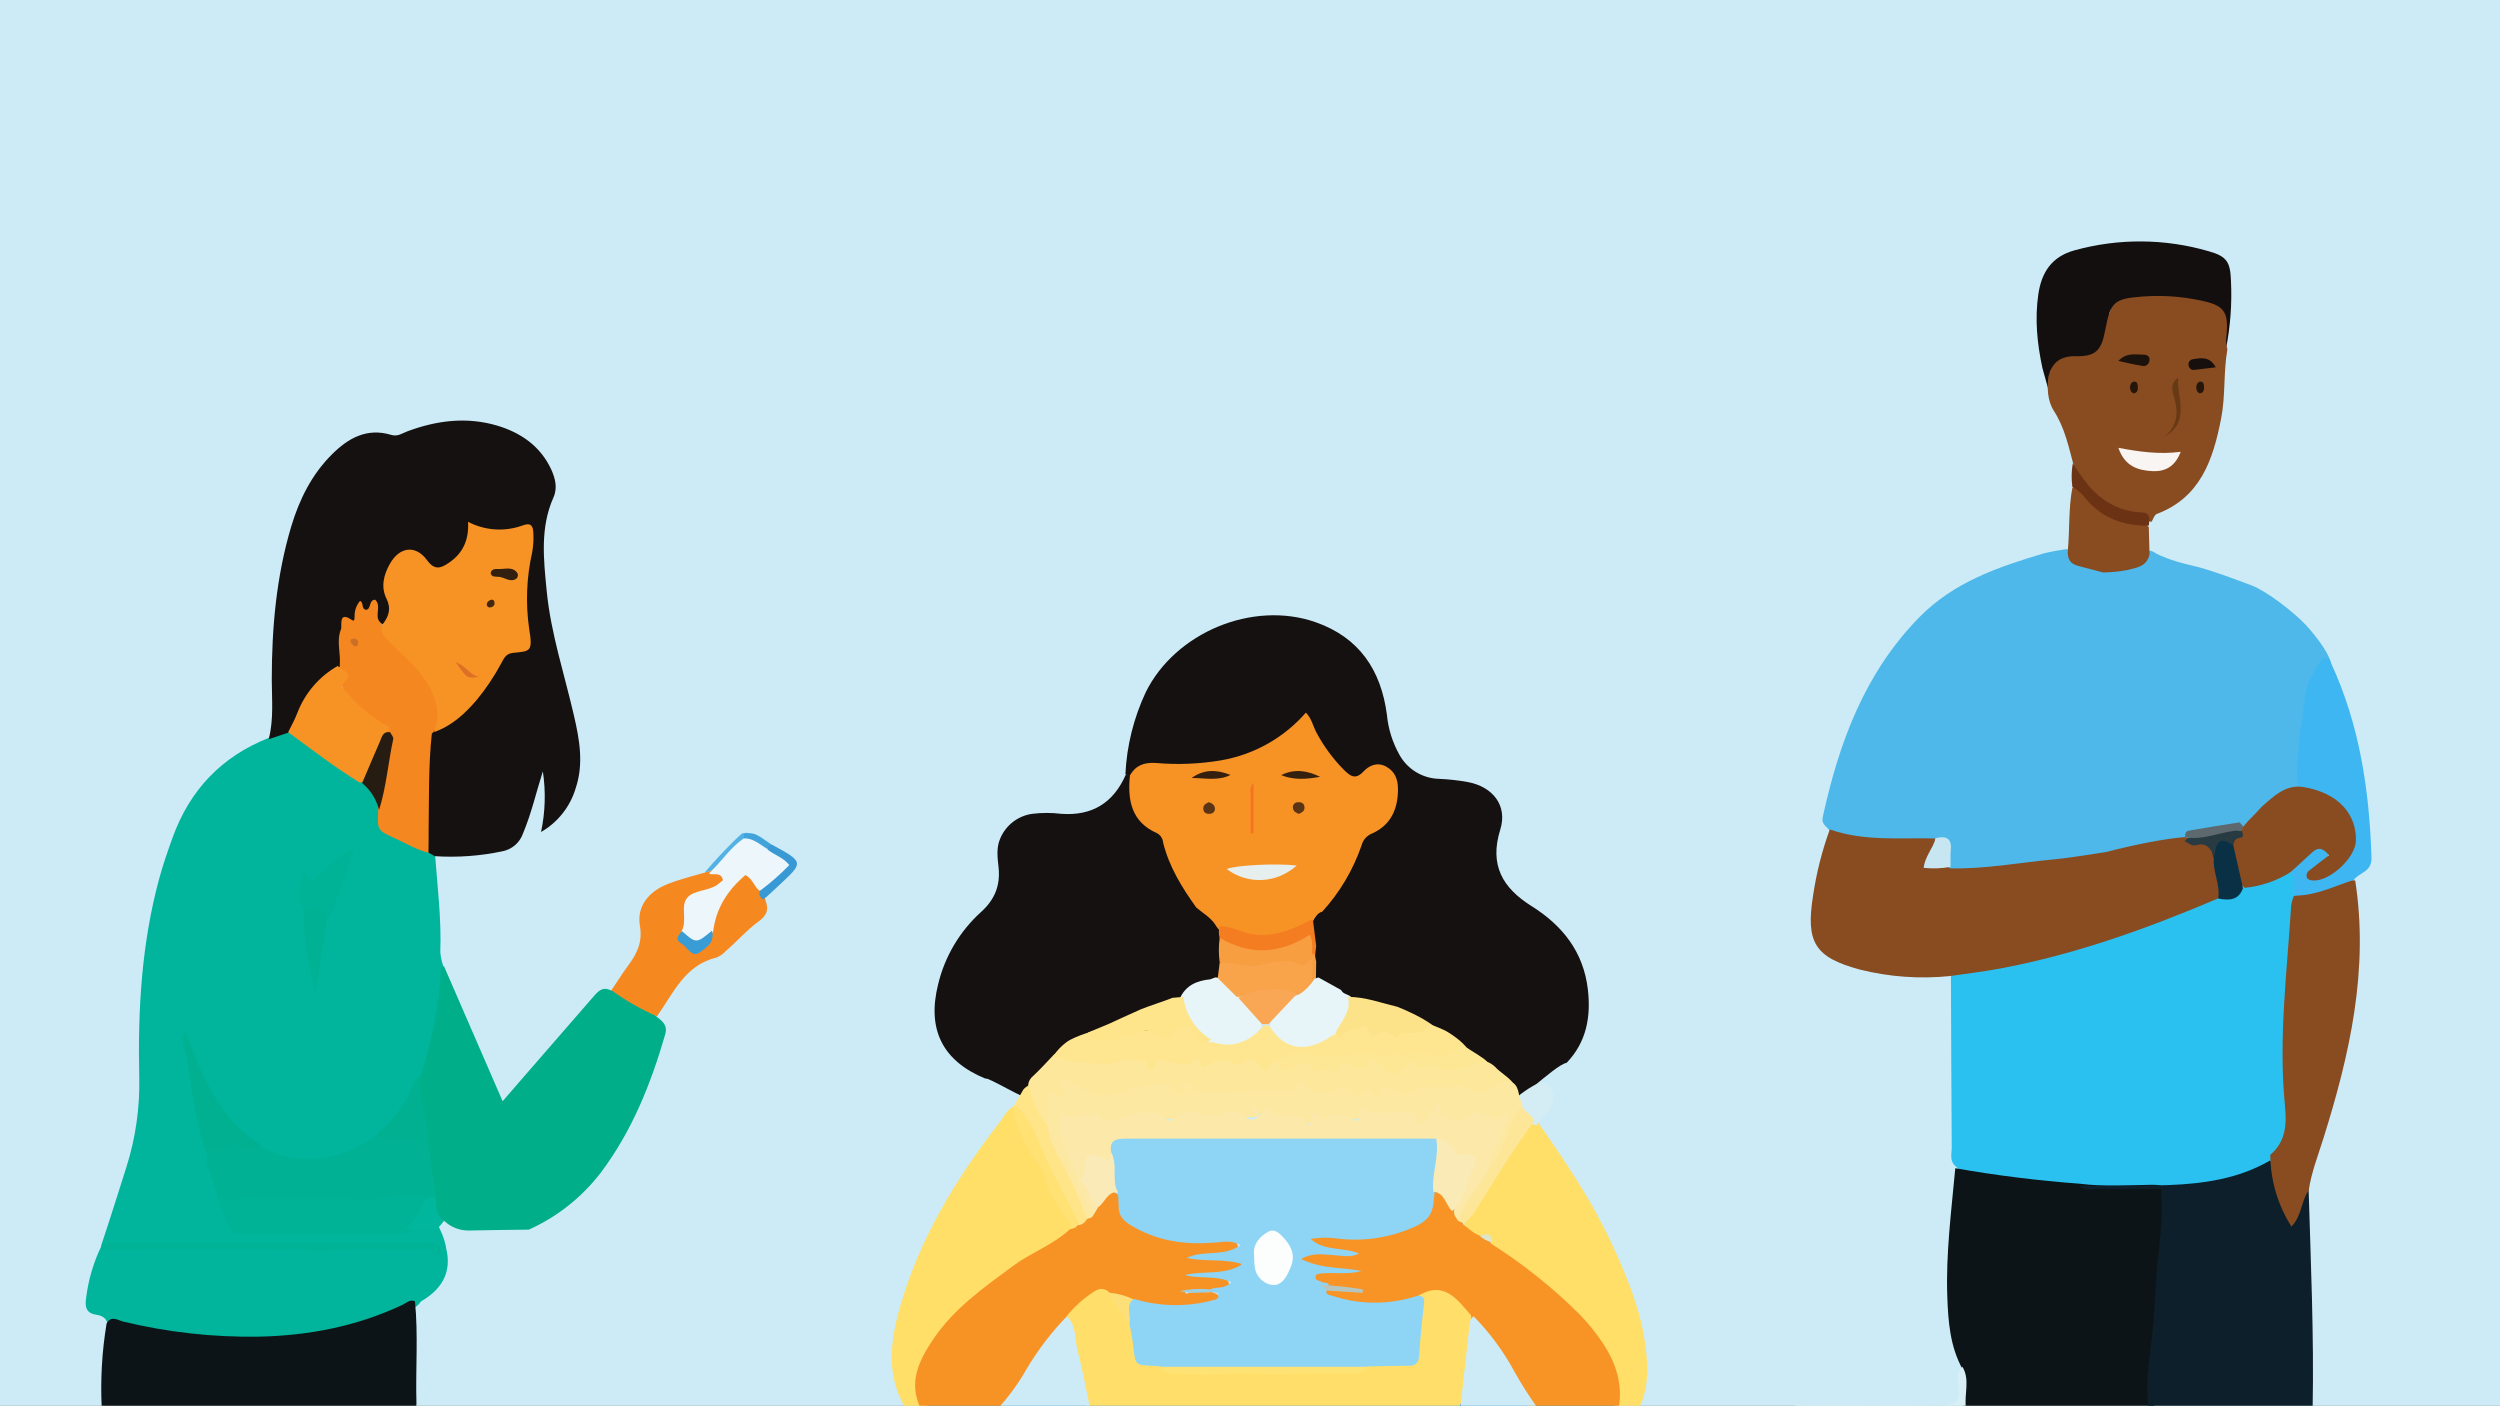 <?xml version="1.0" encoding="UTF-8"?>
<svg width="642px" height="361px" viewBox="0 0 642 361" version="1.1" xmlns="http://www.w3.org/2000/svg" xmlns:xlink="http://www.w3.org/1999/xlink">
    <rect x="0" y="0" width="642" height="361" fill="#808080" stroke="none"/>
    <!-- Generator: Sketch 54.1 (76490) - https://sketchapp.com -->
    <title>connected</title>
    <desc>Created with Sketch.</desc>
    <g id="connected" stroke="none" stroke-width="1" fill="none" fill-rule="evenodd">
        <path d="M811.96,-107.415 C810.333,62.059 810.347,146.826 812,146.886 L811.96,493.361 C809.54,495.484 596.929,491.478 595.029,493.361 L-24,493.361 L-24,378.236 C-24,374.388 -24,212.504 -24,-107.415 C-22.27,-108.347 -20.4,-107.886 -18.6,-107.886 C156.773,-107.886 433.627,-107.729 811.96,-107.415 Z" id="Path" fill="#CCEBF7" fill-rule="nonzero"></path>
        <g id="Group-5" transform="translate(15, 108)" fill-rule="nonzero">
            <path d="M43.854,211.785 C32.902,212.106 21.951,212.036 11,211.785 C12.822,206.437 15.734,197.109 17.446,191.761 C19.816,184.295 20.935,176.488 20.759,168.656 C20.369,151.45 21.34,134.374 25.874,117.669 C26.825,114.143 28.036,110.658 29.268,107.243 C33.672,94.934 41.871,86.261 54.073,81.474 C55.253,79.899 57.111,78.98 59.078,79 C66.156,82.456 72.042,87.673 78.478,92.09 C80.829,93.929 82.433,96.559 82.993,99.491 C82.993,103.327 85.365,105.22 88.578,106.602 C90.811,107.604 93.083,108.435 95.315,109.416 C96.126,109.917 97.097,110.308 96.727,111.57 C97.357,119.862 98.379,128.135 98.068,136.487 C98.164,137.636 98.396,138.769 98.759,139.862 C99.76,149.517 97.528,158.631 94.204,167.574 C90.931,173.653 88.198,180.133 82.192,184.199 C72.552,190.91 62.432,192.772 51.571,187.264 C41.56,181.065 36.075,171.781 33.192,160.664 C35.764,169.497 36.575,178.691 39.118,187.595 C39.809,191.24 41.33,194.605 42.201,198.241 C42.347,200.363 97.194,203.782 97.655,206.918 C97.769,207.697 104.1,217.538 92.845,218.258 C77.783,219.221 43.972,211.029 43.854,211.785 Z" id="Path" fill="#00B59C"></path>
            <path d="M96.657,111.866 L95.086,110.978 C93.425,109.31 93.214,107.194 93.144,104.987 C92.854,97 93.785,89.133 94.696,81.245 C94.836,80.598 95.188,80.015 95.697,79.588 C103.083,75.475 108.087,69.155 112.251,62.036 C112.669,61.112 113.399,60.363 114.313,59.92 C119.998,58.152 119.557,54.079 118.687,49.506 C117.686,44.185 119.207,38.953 119.938,33.712 C120.588,28.969 120.388,28.72 115.814,29.279 C110.916,30.132 106.364,32.363 102.693,35.708 C99.3,39.193 96.737,39.702 93.565,37.595 C88.821,34.421 85.117,36.258 84.637,42.028 C84.628,43.692 84.867,45.347 85.347,46.94 C85.838,49.267 85.478,51.244 83.075,52.382 C82.914,52.417 82.747,52.417 82.585,52.382 C80.763,51.523 78.822,47.959 77.801,49.387 C76.139,51.693 72.646,53.25 73.197,57.084 C73.499,59.063 73.296,61.085 72.606,62.965 C67.162,67.957 63.388,74.257 59.064,80.137 L54,81.835 C55.321,76.783 54.801,71.641 54.791,66.529 C54.791,53.19 55.962,40.002 59.795,27.172 C61.877,20.263 65.02,13.903 70.204,8.722 C74.418,4.508 79.212,1.803 85.428,3.67 C87.169,4.199 88.3,3.25 89.621,2.761 C97.148,-0.034 104.805,-1.023 112.641,1.284 C118.757,3.101 123.771,6.575 126.544,12.526 C127.544,14.752 128.255,17.208 127.124,19.754 C123.651,27.552 124.612,35.728 125.393,43.786 C126.464,54.718 129.957,65.151 132.399,75.804 C133.83,81.974 134.941,88.214 132.819,94.464 C131.401,99.189 128.225,103.194 123.941,105.656 C125.03,100.534 125.186,95.259 124.402,90.081 C122.71,95.413 121.479,100.864 119.297,106.056 C118.473,108.412 116.451,110.152 113.993,110.618 C108.299,111.823 102.466,112.243 96.657,111.866 L96.657,111.866 Z" id="Path" fill="#161111"></path>
            <path d="M93.148,167.905 C95.776,159.187 97.887,150.378 98.206,141.22 C98.206,140.81 98.704,140.41 98.962,140 C103.891,151.358 108.83,162.716 114.077,174.794 L119.603,168.405 L137.227,148.129 C138.431,146.739 139.596,145.249 141.777,146.289 C146.326,147.001 150.461,149.354 153.406,152.908 C154.92,154.148 156.573,155.068 155.806,157.707 C152.122,170.395 147.293,182.483 139.288,193.131 C134.428,199.474 128.074,204.504 120.798,207.769 C115.68,207.839 110.552,207.879 105.424,207.999 C103.087,208.034 100.827,207.164 99.112,205.569 C95.378,204.57 95.866,201.51 95.667,198.75 C94.671,194.131 94.223,189.432 93.675,184.753 C93.416,179.134 90.4,173.605 93.148,167.905 Z" id="Path" fill="#00AE8A"></path>
            <path d="M98.528,211.162 C98.75,211.166 98.972,211.189 99.191,211.233 C101.401,217.97 98.99,222.803 93.112,226.197 C92.797,226.672 92.414,227.099 91.977,227.464 C81.378,233.431 69.753,235.842 57.818,236.703 C42.589,237.721 27.3,236.115 12.607,231.952 C12.305,230.331 10.969,229.814 9.713,229.622 C6.91,229.196 6.8,227.362 7.131,225.214 C7.7,220.601 9.028,216.115 11.06,211.942 C12.537,210.929 14.214,211.01 15.892,211 C41.592,211 67.302,211.061 93.002,211 C94.85,211 96.649,211.618 98.528,211.162 Z" id="Path" fill="#00B59C"></path>
            <path d="M12.373,231.866 C13.547,229.692 15.358,231.067 16.631,231.381 C28.035,234.137 39.732,235.438 51.452,235.254 C64.295,234.981 76.672,232.604 88.381,227.063 C89.376,226.598 90.271,225.587 91.565,226.183 C92.43,234.9 91.694,243.647 91.943,252.373 C92.012,254.78 90.61,255.619 88.59,255.862 C87.267,255.974 85.938,256.004 84.611,255.953 C62.259,255.953 39.908,255.953 17.557,255.953 C15.159,255.953 12.423,256.55 11.12,253.486 C10.769,246.254 11.189,239.006 12.373,231.866 L12.373,231.866 Z" id="Path" fill="#0D1417"></path>
            <path d="M153.715,153 C149.589,151.185 145.663,148.941 142,146.304 C143.393,144.287 144.716,142.109 146.199,140.112 C148.494,137.006 150.077,134.062 149.326,129.705 C148.484,124.855 151.501,120.942 156.511,118.996 C160.029,117.635 163.737,116.767 167.365,115.678 C168.848,114.619 170.311,114.761 171.083,116.384 C172.085,118.401 170.411,119.803 168.968,120.186 C163.506,121.648 162.314,125.833 161.833,130.613 C160.75,132.529 161.582,133.709 163.356,134.495 C165.13,135.282 165.771,133.88 166.533,132.882 C167.256,131.956 167.651,130.813 167.655,129.635 C167.244,125.299 169.66,122.011 171.895,118.774 C174.901,114.297 177.637,114.508 180.914,119.107 C181.25,120.095 181.36,121.146 181.235,122.183 C182.117,124.683 182.868,126.428 179.691,128.717 C176.815,130.784 174.29,133.759 171.434,136.179 C170.773,136.906 169.967,137.483 169.068,137.874 C160.861,139.8 157.924,147.05 153.715,153 Z" id="Path" fill="#F68820"></path>
            <path d="M11.634,252.874 C12.814,254.196 14.393,253.788 15.842,253.788 L88.277,253.788 C92.485,253.788 93.224,253.828 101.02,253.828 C120.151,253.828 139.292,253.828 158.422,253.828 C160.041,253.828 162.98,252.834 163,255.081 C163,258.132 159.872,256.631 158.242,256.631 C107.167,256.73 56.086,256.73 4.998,256.631 C3.198,256.631 0,257.625 0,255.13 C0,252.636 3.198,254.136 4.938,253.769 C7.136,253.381 9.595,254.653 11.634,252.874 Z" id="Path" fill="#2F97D3"></path>
            <path d="M160,131.487 C160.001,131.322 160.028,131.157 160.08,130.999 C161.548,128.28 159.648,124.655 161.497,122.533 C163.196,120.541 166.753,120.86 169.125,119.266 C169.668,118.898 170.13,118.449 170.653,118.041 C170.16,115.74 168.241,116.846 167.035,116.368 L168.04,115.292 C170.413,112.217 173.149,109.435 176.19,107.005 C178.773,106.885 180.36,108.997 182.561,109.764 C184.672,110.919 187.918,111.696 187.998,114.067 C188.089,116.876 184.983,118.4 182.722,119.953 C181.981,120.616 180.966,120.89 179.989,120.69 C178.662,119.694 178.371,117.792 176.441,116.706 C171.909,120.521 168.844,125.222 168.12,131.318 C164.392,136.189 162.995,136.209 160,131.487 Z" id="Path" fill="#ECF6FB"></path>
            <path d="M97.99,211.968 C97.9,212.881 98.279,213.795 97.441,215 C97.313,214.281 96.879,213.639 96.232,213.214 C95.586,212.789 94.782,212.617 93.997,212.735 C85.262,213.11 76.497,212.169 67.772,213.256 C66.215,213.448 64.558,212.781 62.95,212.79 C45.78,212.9 28.61,212.434 11.439,213.018 C11.339,213.018 11.22,212.808 11.11,212.699 C11.11,212.406 11.04,212.114 11,211.785 C12.288,210.781 13.845,211.146 15.303,211.137 C41.497,211.137 67.692,211.137 93.887,211.137 C95.235,211.164 96.892,210.47 97.99,211.968 Z" id="Path" fill="#00B397"></path>
            <path d="M187.695,114.145 C186.145,112.153 183.811,111.571 182.082,110.141 C181.943,109.262 182.277,108.398 183.27,108.93 C191.655,113.471 191.381,113.471 184.829,119.549 C183.624,120.666 182.281,121.979 180.999,123 C180.25,122.58 179.861,121.701 180.045,120.845 C182.772,118.834 185.331,116.592 187.695,114.145 Z" id="Path" fill="#3899D4"></path>
            <path d="M176,107.306 C172.809,109.404 170.553,112.851 168.04,115.292 C167.581,115.639 165.828,116.244 166.07,115.949 C168.345,113.175 173.022,108.197 175.589,106 C178.843,105.429 176.478,106.896 176,107.306 Z" id="Path" fill="#53B2E4"></path>
            <path d="M176,107.306 L176,106.116 C178.975,105.489 180,106.845 182.96,108.767 L182.008,110 C180,108.767 178.39,107.191 176,107.306 Z" id="Path" fill="#42A3DB"></path>
            <path d="M45.011,208.771 C43.148,205.965 41.789,202.833 41,199.526 C43.878,197.148 47.248,197.563 50.587,197.615 C61.769,197.792 72.961,198.249 84.143,197.792 C87.713,197.646 91.394,195.652 94.733,198.612 C95.736,203.152 93.921,206.497 89.157,208.771 C74.435,209.076 59.72,209.076 45.011,208.771 Z" id="Path" fill="#00B397"></path>
            <path d="M89,207.694 C91.683,205.255 93.234,202.088 95.006,199.048 C94.816,198.533 95.006,198.076 95.507,198.008 C96.257,197.921 96.618,198.552 96.998,199.057 C96.828,201.457 96.908,203.788 99,205.537 C97.929,206.829 97.158,208.354 94.856,207.927 C92.913,207.702 90.955,207.624 89,207.694 Z" id="Path" fill="#00B69D"></path>
            <path d="M72.246,62.92 C72.561,59.799 71.321,56.557 72.571,53.587 C72.905,52.804 71.774,48.7 75.394,51.239 C76.23,51.821 76.014,50.406 76.063,49.934 C76.104,48.603 76.594,47.326 77.45,46.321 C78.503,46.723 77.667,48.268 78.955,48.599 C80.402,48.539 79.605,46.06 81.336,46 C83.225,47.666 80.716,50.606 83.009,52.122 C85.212,55.905 88.311,58.906 91.371,61.916 C94.207,64.732 96.287,68.242 97.411,72.112 C98.395,75.123 98.307,78.003 95.896,80.412 C94.991,88.781 95.198,97.181 95.07,105.571 C95.07,107.377 95.07,109.194 95.021,111 C91.991,110.227 89.315,108.591 86.501,107.317 C81.867,105.22 81.877,105.199 82.133,100.081 C81.228,93.568 83.825,87.417 84.012,81.014 C83.756,78.836 81.897,78.164 80.47,77.13 C75.67,73.658 71.675,69.684 72.246,62.92 Z" id="Path" fill="#F58720"></path>
            <path d="M97,199.785 C96.33,199.785 95.68,198.454 95,199.785 C89.25,197.738 83.54,200.214 77.76,199.928 C68.61,199.467 59.4,200.061 50.25,199.529 C47.1,199.345 44.09,200.45 41,199.785 C40.39,195.917 38.09,192.529 38,188.528 C41,185.151 44.78,184.926 48.8,185.868 C49.86,186.124 50.8,187.198 52,186.492 C62.64,192.069 72.54,189.961 82,183.422 C86.38,183.811 91.2,181.242 95,185.469 C95.667,190.237 96.333,195.009 97,199.785 Z" id="Path" fill="#00B293"></path>
            <path d="M71.746,63 C72.738,64.236 75.952,64.585 73.323,67.317 C72.183,68.503 73.631,69.361 74.315,70.129 C76.981,73.217 80.115,75.865 83.6,77.975 C84.235,78.324 85.812,78.563 84.483,79.969 C83.143,82.96 81.844,85.951 80.584,88.942 C79.91,90.547 79.533,92.482 77.43,93 C70.992,89.082 65.061,84.446 59,80.039 C59.794,78.404 60.706,76.819 61.341,75.124 C63.3,69.988 66.98,65.701 71.746,63 L71.746,63 Z" id="Path" fill="#F79325"></path>
            <path d="M52,185.999 C51.506,186.938 50.368,187.33 49.403,186.894 C45.321,184.963 41.681,186.713 37.96,188 C35.273,180.137 34.28,171.912 33.056,163.757 C32.756,161.746 31.141,159.785 32.605,157 C36.957,168.433 41.25,179.453 52,185.999 Z" id="Path" fill="#00B090"></path>
            <path d="M63.146,125.982 C60.844,122.4 62.764,118.506 62.516,114.641 L64.581,118.496 C68.587,116.336 70.445,111.735 76,110 C73.419,116.417 72.046,122.4 69.372,128 C67.429,126.985 65.324,126.303 63.146,125.982 L63.146,125.982 Z" id="Path" fill="#00B396"></path>
            <path d="M95,185 C91.197,184.164 87.284,183.938 83.41,184.33 C82.12,184.45 82.09,183.841 82,183.001 C85.339,180.296 88.066,176.913 90,173.077 C90.92,171.348 91.36,169.319 93,168 C92.6,171.998 93.53,175.845 94.45,179.643 C94.815,181.405 95,183.2 95,185 Z" id="Path" fill="#00B090"></path>
            <path d="M63.016,126.033 C66.826,124.332 67.514,124.56 69,128.011 L65.948,147 C64.502,139.978 62.817,133.124 63.016,126.033 Z" id="Path" fill="#00B193"></path>
            <path d="M78,93.09 C79.518,89.516 81.037,85.922 82.586,82.367 C83.082,81.252 83.314,79.709 85.197,80.048 C85.481,80.635 86.098,81.282 85.987,81.78 C84.671,87.833 84.225,94.056 82.343,100 C81.678,97.301 80.157,94.881 78,93.09 L78,93.09 Z" id="Path" fill="#271C12"></path>
            <path d="M96.451,80 C98.719,73.865 96.193,68.859 92.439,64.329 C90.27,61.713 87.606,59.502 85.248,57.014 C83.97,55.666 82.118,54.398 83.475,52.058 C84.911,50.076 85.456,48.183 84.258,45.764 C82.742,42.711 83.535,39.589 85.119,36.794 C87.586,32.433 91.677,31.838 94.628,35.803 C96.609,38.519 98.145,37.964 100.244,36.546 C103.8,34.148 105.464,30.768 105.197,26 C109.539,28.276 114.64,28.611 119.242,26.922 C121.342,26.139 121.907,27.051 121.966,28.904 C122.06,30.563 121.957,32.226 121.659,33.86 C120.209,40.29 119.947,46.932 120.887,53.456 C121.877,59.403 121.194,59.215 116.766,59.651 C114.874,59.839 114.369,61.138 113.676,62.416 C111.888,65.755 109.771,68.906 107.356,71.823 C104.335,75.322 100.977,78.444 96.451,80 Z" id="Path" fill="#F79325"></path>
            <path d="M160.152,131.133 C163.796,134.333 163.796,134.333 167.844,131 C168.623,134.068 166.315,135.417 164.652,136.593 C162.565,138.066 161.527,135.131 159.969,134.292 C158.238,133.331 159.161,132.145 160.152,131.133 Z" id="Path" fill="#3A9CD4"></path>
            <path d="M76.997,57.317 C76.816,57.726 76.623,58.267 75.922,57.849 C75.493,57.589 75.183,57.225 75.04,56.813 C74.951,56.602 75.013,56.369 75.203,56.203 C75.393,56.038 75.682,55.966 75.958,56.015 C76.924,56.091 77.021,56.699 76.997,57.317 Z" id="Path" fill="#CC6E28"></path>
            <path d="M111,39.165 C111.228,38.095 112.181,38.076 112.948,38.115 C114.679,38.213 116.731,37.33 117.933,39.292 C118.08,39.725 117.982,40.199 117.674,40.548 C116.005,41.764 114.565,40.145 112.948,40.116 C112.212,40.067 111.228,40.244 111,39.165 Z" id="Path" fill="#331F0F"></path>
            <path d="M102,62 C104.585,62.931 105.733,65.415 108,65.806 C104.911,66.257 104.911,66.257 102,62 Z" id="Path" fill="#DE7026"></path>
            <path d="M111.064,47.961 C110.44,48.113 110.16,47.8 110.025,47.432 C109.906,46.916 110.223,46.399 110.814,46.142 C110.989,46.012 111.244,45.967 111.475,46.025 C111.707,46.084 111.876,46.237 111.916,46.423 C112.103,47.047 112.041,47.68 111.064,47.961 Z" id="Path" fill="#432711"></path>
        </g>
        <g id="Group-4" transform="translate(461, 62)" fill-rule="nonzero">
            <path d="M41.307,237.601 C39.538,236.219 40.221,234.256 40.201,232.523 C40.101,217.969 40.06,203.405 40,188.851 C40.523,186.938 42.252,187.048 43.649,186.848 C64.51,183.843 84.446,177.623 103.839,169.54 C105.375,168.875 106.98,168.381 108.625,168.067 C111.112,167.856 113.495,166.976 115.521,165.523 C119.804,164.351 123.654,161.567 128.39,162.057 C130.4,163.92 130.028,166.334 129.857,168.688 C128.852,186.718 125.967,204.747 128.118,222.897 C128.731,228.066 127.786,232.913 123.091,236.239 C114.667,241.447 105.237,242.97 95.414,242.93 C88.085,242.93 80.767,242.8 73.448,243 C64.272,242.706 55.132,241.701 46.112,239.995 C44.283,239.77 42.586,238.924 41.307,237.601 Z" id="Path" fill="#2AC1F1"></path>
            <path d="M8.752,151.186 C8.05,150.183 6.678,149.651 7.069,147.874 C11.246,128.741 17.828,110.832 31.912,96.477 C40.798,87.442 52.238,83.547 63.968,80.074 C65.885,79.615 67.824,79.257 69.778,79 C72.363,81.459 88.922,78.046 91.937,79.683 C94.099,81.143 99.203,82.661 101.503,83.14 C105.896,84.053 113.382,86.887 117.303,88.374 C121.224,89.861 128.384,95.489 131.222,98.587 C134.061,101.685 138.151,107.066 137.5,109.174 C136.578,111.302 136.886,112.006 135.674,114.074 C132.198,117.246 139.961,119.666 138.899,124.956 C137.407,132.344 127.459,137.153 134.061,141.188 C134.615,141.524 128.819,151.4 116.945,154.674 C102.2,158.739 80.562,156.46 79.225,158.183 C70.89,160.793 62.195,161.034 53.62,161.938 C49.232,162.389 44.775,163.996 40.327,162.088 C38.714,161.084 38.594,159.338 38.323,157.722 C37.993,155.714 36.731,154.961 34.877,154.81 C29.276,155.142 23.66,155.142 18.058,154.81 C14.662,154.63 11.096,154.369 8.752,151.186 Z" id="Path" fill="#4DB8E9"></path>
            <path d="M41.116,238 C51.708,239.864 62.389,241.192 73.117,241.98 C79.258,242.767 85.44,242.368 91.58,242.249 C94.957,242.179 95.942,243.384 95.993,246.478 C96.093,252.946 95.138,259.335 94.686,265.753 C93.932,276.461 92.837,287.138 92.294,297.855 C92.347,299.027 91.924,300.17 91.118,301.03 C89.981,301.742 88.64,302.067 87.299,301.955 C74.113,302.015 60.929,302.015 47.75,301.955 C46.577,302.011 45.409,301.774 44.353,301.269 C41.508,297.656 43.549,293.477 42.986,289.596 C39.77,283.795 39.297,277.396 39.066,270.988 C38.674,259.922 40.111,248.966 41.116,238 Z" id="Path" fill="#0D1417"></path>
            <path d="M8.894,151 C17.668,154.078 26.841,153.126 35.815,153.306 C36.742,156.103 34.818,157.868 33.741,159.863 C35.605,159.933 37.909,159.262 39.723,160.996 C48.697,161.207 57.541,159.532 66.444,158.69 C70.891,158.269 75.308,157.457 79.735,156.825 C87.28,154.885 94.823,153.365 100.135,152.965 C103.425,153.968 107.663,153.336 108.71,158.089 C109.109,161.618 111.402,165.107 108.71,168.676 C90.683,176.346 72.337,182.984 53.044,186.643 C48.647,187.475 44.21,188.007 39.783,188.648 C32.046,189.444 24.23,188.887 16.681,187.004 C4.956,183.846 2.662,179.986 4.627,167.794 C5.482,162.066 6.912,156.439 8.894,151 Z" id="Path" fill="#894B20"></path>
            <path d="M90.935,300.328 C89.755,293.597 90.895,287.874 91.635,281.233 C92.194,276.298 92.404,271.312 92.714,266.406 C93.194,258.852 94.774,251.359 93.924,243.333 C88.625,243.333 83.167,243.383 77.709,243.333 C76.129,243.333 74.36,243.965 73,242.501 C80.598,242.501 88.196,242.611 95.793,242.33 C104.911,241.989 113.868,240.715 121.976,236 C124.205,238.568 123.635,242.019 124.665,244.938 C125.198,247.008 126.052,248.982 127.194,250.787 C129.714,249.443 128.684,243.6 131.843,243.179 C132.393,261.628 133.252,281.107 132.883,299.575 C131.183,301.391 128.884,300.99 126.884,301 C115.498,301.05 104.101,301 92.714,301 C92.06,301 91.427,300.761 90.935,300.328 Z" id="Path" fill="#0C1F2A"></path>
            <path d="M110.599,27.726 C109.262,26.115 109.955,24.18 109.774,22.397 C109.392,18.476 108.608,17.331 104.818,16.703 C97.781,15.609 90.744,14.818 83.557,16.318 C81.164,16.824 80.47,17.696 80.661,19.884 C81.012,23.251 80.121,26.63 78.158,29.377 C77.053,30.988 75.354,32.548 73.594,31.687 C70.004,29.918 67.665,31.054 65.602,33.199 C65.077,33.744 65.818,38.379 65.312,39.024 C65.11,38.189 63.67,33.329 63.49,32.493 C62.146,26.235 61.506,19.959 62.446,13.542 C63.28,7.828 65.984,3.887 71.664,2.306 C82.983,-0.843 94.947,-0.766 106.226,2.529 C110.89,3.836 111.745,5.305 111.915,10.148 C112.202,16.04 111.76,21.944 110.599,27.726 Z" id="Path" fill="#130F0E"></path>
            <path d="M71.569,57.713 C70.267,52.833 69.233,47.854 66.451,43.535 C64.712,40.84 64.712,37.5 65,34.889 C65.865,31.101 68.14,29.388 72.075,29.468 C77.044,29.579 78.604,28.096 79.568,23.026 C80.999,15.461 81.794,14.71 89.307,14.139 C94.235,13.78 99.188,14.117 104.024,15.141 C110.185,16.403 111.328,17.936 110.762,24.258 C110.556,25.406 110.638,26.587 111,27.695 C109.947,33.566 110.543,39.588 109.39,45.469 C107.313,56.039 104.123,65.748 92.835,69.996 C92.238,70.227 91.95,71.299 91.523,72 C87.925,71.078 84.07,71.399 80.731,69.255 C76.348,66.439 72.652,63.173 71.569,57.713 Z" id="Path" fill="#894B20"></path>
            <path d="M131.883,243.693 C129.932,246.357 130.183,250.067 127.452,253 C123.949,247.481 122.061,241.097 122,234.566 C126.001,231.185 126.251,226.766 125.781,221.958 C124.071,204.761 126.321,187.653 127.372,170.526 C127.505,169.715 127.72,168.92 128.012,168.152 C133.013,165.858 138.015,163.474 143.817,164.102 C147.368,186.975 142.426,208.79 135.634,230.387 C134.264,234.786 132.553,239.095 131.883,243.693 Z" id="Path" fill="#894B20"></path>
            <path d="M143.479,163.949 C138.37,165.593 133.487,168.125 127.925,167.995 C127.482,165.942 128.752,163.63 127,161.777 C127.158,158.169 130.298,157.232 132.572,155.618 C133.181,155.155 133.954,154.972 134.703,155.114 C135.452,155.257 136.107,155.71 136.509,156.365 C137.494,157.76 136.559,158.817 135.682,159.823 C135.006,160.395 134.521,161.164 134.294,162.026 C138.094,160.222 141.471,158.627 142.042,154.392 C142.672,149.997 140.703,146.579 136.942,144.018 C134.422,142.234 130.967,142.164 129.067,139.374 C128.555,134.759 129.422,130.205 129.687,125.631 C130.987,121.096 130.081,116.093 132.641,111.798 C133.625,110.134 134.127,108.141 135.929,107.045 C136.913,106.835 137.385,107.383 137.612,108.27 C144.946,124.116 147.456,140.938 147.997,158.269 C148.106,161.956 144.877,162.006 143.479,163.949 Z" id="Path" fill="#3EB6F1"></path>
            <path d="M90.935,299.451 L91.993,299.547 L92.732,299.824 C93.234,300.019 93.758,300.141 94.289,300.187 C106.438,300.294 118.587,300.326 130.736,300.187 C131.272,300.134 131.8,300.005 132.304,299.803 L133.072,299.568 C136.746,300.379 164.47,299.792 168.173,299.91 C170.17,299.91 171.368,300.507 170.898,302.94 C169.131,304.359 167.065,303.943 165.108,303.943 C114.696,303.943 56.286,303.943 5.88,303.943 C3.884,303.943 1.887,304.37 0.1,302.876 C-0.096,301.86 -0.002,300.804 0.37,299.846 C1.637,298.576 3.205,299.163 4.632,299.152 C22.451,299.035 24.281,299.291 42.11,299.003 C42.771,298.975 43.424,299.169 43.977,299.557 C46.233,300.411 48.559,299.963 50.855,299.974 C62.255,300.027 73.645,299.974 85.045,299.974 C87.012,299.995 89.009,300.208 90.935,299.451 Z" id="Path" fill="#3393D1"></path>
            <path d="M91,80.348 C90.303,83.609 87.487,83.812 85.161,84.411 C83.143,84.783 81.098,84.98 79.048,85 C76.928,84.441 74.808,83.862 72.679,83.324 C70.549,82.786 69.911,81.486 70.01,79.454 C70.53,74.061 70.157,68.587 71.197,63.204 C72.659,62.594 73.788,63.458 74.602,64.402 C78.287,68.642 83.318,71.374 88.782,72.101 C89.558,72.321 90.26,72.756 90.814,73.36 C90.879,75.683 90.941,78.012 91,80.348 Z" id="Path" fill="#894B20"></path>
            <path d="M90.813,72.998 C84.528,73.068 79.029,71.178 74.777,66.269 C73.818,64.93 72.589,63.816 71.173,62.999 C70.911,61.005 70.947,58.983 71.281,57 C72.263,58.48 73.245,60 74.345,61.429 C78.066,66.429 83.006,69.369 89.183,69.619 C90.656,69.679 90.715,70.328 91,71.238 L90.813,72.998 Z" id="Path" fill="#6C3214"></path>
            <path d="M43.871,299.632 C38.423,300.275 32.965,299.876 27.507,299.895 C13.108,299.963 14.7,299.895 0.291,299.895 C-0.707,297.948 1.139,298.795 1.648,298.785 C7.466,298.717 13.283,298.785 19.1,298.785 C30.725,298.785 26.359,298.698 38.024,298.844 C41.017,298.844 42.175,298.006 42.015,294.949 C41.925,293.002 41.017,290.714 42.963,289 C44.989,292.398 43.322,296.098 43.871,299.632 Z" id="Path" fill="#D8EFF6"></path>
            <path d="M130.092,140.042 C139.762,141.503 144.22,147.337 143.992,153.971 C143.813,158.445 136.992,164.599 132.773,164.089 C132.118,164.009 131.383,163.818 131.323,163.008 C131.296,162.531 131.465,162.064 131.79,161.717 C133.448,160.366 135.176,159.105 137.092,157.644 C135.672,155.863 134.391,155.322 132.644,156.994 C130.897,158.665 129,160.326 127.183,161.997 C123.615,164.223 119.586,165.593 115.409,166 C112.152,163.438 112.728,159.545 112.003,156.113 C111.924,154.062 113.215,152.681 114.376,151.25 C114.739,150.712 115.134,150.198 115.558,149.708 C115.962,149.214 116.393,148.743 116.848,148.297 C117.911,147.247 118.923,146.136 119.946,145.035 C122.924,142.463 125.744,139.621 130.092,140.042 Z" id="Path" fill="#894B20"></path>
            <path d="M112.581,155.354 C113.381,158.923 114.187,162.492 115,166.06 C113.914,169.24 111.403,169.28 108.636,168.737 C109.21,165.211 107.242,161.952 107.508,158.465 C106.924,156.421 106.278,154.337 109.087,153.271 C111.177,152.471 112.141,153.527 112.581,155.354 Z" id="Path" fill="#0A3046"></path>
            <path d="M39.906,160.615 C37.628,161.023 35.302,161.107 33,160.865 C33.281,157.979 35.428,155.853 36.076,153.236 C38.823,152.543 40.312,153.313 39.945,156.42 C39.848,157.844 39.926,159.21 39.906,160.615 Z" id="Path" fill="#C8E6F1"></path>
            <path d="M100,154.037 L100.914,153.156 C105.496,152.332 109.874,150.046 114.738,151.442 C114.933,152.135 115.429,153.016 114.174,153.175 C112.919,153.334 112.666,154.112 112.51,155.049 C109.232,152.997 108.172,153.643 107.646,158 C106.732,156.07 105.788,154.252 102.948,155.039 C101.839,155.377 100.973,154.421 100,154.037 Z" id="Path" fill="#283A42"></path>
            <path d="M83,53 C88.433,54.022 93.468,54.748 99,54.022 C97.547,57.946 94.841,59.132 91.806,58.989 C88.194,58.815 84.662,57.875 83,53 Z" id="Path" fill="#F8F5F2"></path>
            <path d="M98.359,35 C97.955,40.132 101.589,46.211 95,50 C98.487,46.98 98.398,43.368 97.118,39.332 C96.694,38.01 96.537,36.194 98.359,35 Z" id="Path" fill="#673915"></path>
            <path d="M83,30.69 C85.117,28.457 87.31,29.08 89.437,29.08 C90.247,29.08 91.096,29.412 90.991,30.513 C90.955,30.953 90.758,31.358 90.443,31.636 C90.129,31.913 89.724,32.041 89.322,31.988 C87.196,31.666 85.107,31.157 83,30.69 Z" id="Path" fill="#1C120C"></path>
            <path d="M108,32.324 C106.02,32.549 104.208,32.752 102.366,32.998 C101.678,33.036 101.083,32.487 101.01,31.746 C100.968,31.397 101.058,31.043 101.259,30.766 C101.46,30.488 101.755,30.309 102.079,30.269 C104.258,29.884 106.485,29.488 108,32.324 Z" id="Path" fill="#160F0D"></path>
            <path d="M103.878,38.999 C103.312,38.825 102.936,38.099 103.009,37.322 C103.035,36.935 103.175,36.579 103.397,36.332 C103.619,36.085 103.905,35.968 104.191,36.007 C104.956,36.007 105.008,36.923 104.999,37.685 C104.991,38.448 104.556,39.023 103.878,38.999 Z" id="Path" fill="#25160C"></path>
            <path d="M86.878,38.999 C86.312,38.825 85.936,38.099 86.009,37.322 C86.035,36.935 86.175,36.579 86.397,36.332 C86.619,36.085 86.905,35.968 87.191,36.007 C87.956,36.007 88.008,36.923 87.999,37.685 C87.991,38.448 87.556,39.023 86.878,38.999 Z" id="Path" fill="#25160C"></path>
            <path d="M114.136,149.188 L115.138,150.312 L114.376,151.25 C109.567,151.325 105.108,153.958 100.138,152.964 C100.138,152.177 100.138,151.446 101.24,151.278 C105.539,150.528 109.837,149.835 114.136,149.188 Z" id="Path" fill="#5D696E"></path>
        </g>
        <g id="Group" transform="translate(220, 158)" fill-rule="nonzero">
            <path d="M74.24,19.741 C81.806,4.438 101.668,-3.852 117.788,1.761 C129.026,5.667 134.636,14.048 136.153,25.505 C136.493,29.143 137.594,32.67 139.387,35.854 C141.449,39.562 145.318,41.902 149.557,42.007 C152.042,42.118 154.516,42.395 156.963,42.836 C163.401,44.054 167.184,48.899 165.268,55.042 C162.413,64.172 165.896,70.026 173.252,74.651 C181.237,79.645 186.647,86.437 187.765,96.107 C188.573,103.099 187.425,109.622 182.305,114.936 C179.191,115.455 167.788,127.258 166.5,125.5 C154.074,108.938 136.721,107.725 116,103 C113.056,102.331 114.857,77.991 119,76 C118.311,73.922 120.802,72.493 121.86,71.065 C123.927,68.244 125.668,65.198 127.05,61.985 C128.617,58.429 130.424,55.222 133.897,53.054 C136.243,51.586 137.281,48.989 137.58,46.232 C137.81,44.234 137.71,42.147 135.943,40.748 C134.176,39.35 132.42,40.369 130.953,41.387 C128.338,43.155 126.281,42.296 124.295,40.389 C121.511,37.517 119.158,34.257 117.308,30.709 C115.961,28.302 114.663,28.172 112.647,29.87 C103.664,37.492 92.955,39.859 81.456,39.33 C77.584,39.15 73.821,39.44 70.347,41.327 C69.847,41.356 69.357,41.171 69,40.818 C69.351,33.517 71.131,26.356 74.24,19.741 Z" id="Path" fill="#161111"></path>
            <path d="M69.073,41 L70.432,41.12 C72.071,42.445 71.761,44.389 71.991,46.103 C72.391,49.193 73.6,51.884 76.228,53.618 C78.898,55.338 80.769,58.051 81.425,61.153 C82.614,66.206 87.231,69.595 88,74.827 C92.769,78 102.957,80.774 99.349,82 C92.641,84.278 96.138,100.61 91,106 C83.526,113.842 67.981,111.711 60.921,119 C58.473,121.522 47.943,124.733 45.472,124.552 C43,124.371 33.684,118.495 33.078,119 C22.039,114.468 17.988,106.372 20.926,94.711 C22.644,87.584 26.475,81.137 31.919,76.213 C35.436,73.033 36.915,69.445 36.436,64.781 C36.166,62.329 35.816,59.728 36.825,57.405 C38.236,53.949 41.385,51.504 45.09,50.987 C47.566,50.687 50.069,50.687 52.544,50.987 C60.439,51.565 65.905,48.186 69.073,41 Z" id="Path" fill="#161111"></path>
            <path d="M12.629,203.781 C7.527,195.447 8.589,186.624 11.051,177.861 C16.074,160.096 25.515,144.653 36.693,130.198 C37.785,128.782 38.559,127.038 40.246,126.15 C40.594,125.981 41.021,125.921 41.12,126.15 C45.637,135.96 50.551,145.57 55.723,155.061 C55.983,155.67 56.062,156.342 55.951,156.995 C54.958,160.415 51.782,161.451 49.141,162.977 C39.502,168.749 30.409,175.209 23.271,184.052 C19.102,189.206 16.322,194.848 17.771,201.817 C18.136,202.779 17.805,203.866 16.967,204.459 C15.349,205.216 13.84,205.336 12.629,203.781 Z" id="Path" fill="#FFDF68"></path>
            <path d="M175.303,130.716 C182.152,140.515 188.831,150.424 193.863,161.297 C198.252,170.778 202.189,180.389 202.902,191.024 C203.203,195.585 202.902,199.899 200.712,203.944 C199.708,205.166 198.422,205.166 197.047,204.749 C195.957,204.228 195.289,203.112 195.349,201.916 C195.269,189.284 186.913,181.661 178.346,174.088 C173.606,169.904 168.303,166.515 163.372,162.549 C162.86,161.198 162.618,159.568 160.489,159.965 C158.27,159.587 156.422,158.782 156,156.278 C160.891,148.049 166.164,140.058 171.477,132.087 C172.031,131.051 173.001,130.294 174.148,130 C174.637,130.009 175.081,130.285 175.303,130.716 Z" id="Path" fill="#FFDF68"></path>
            <path d="M195.921,203.724 L200.247,203.803 L218.736,203.932 C219.897,203.932 221.069,203.932 222.231,203.932 C223.112,203.932 223.914,204.209 223.994,205.239 C224.074,206.268 223.383,206.684 222.441,206.734 C221.5,206.783 220.438,206.793 219.437,206.793 C147.773,206.839 76.12,206.829 4.477,206.763 C2.894,206.763 -0.01,207.852 2.58343289e-05,205.357 C0.01,202.862 2.894,204.14 4.507,203.971 C6.981,203.724 9.515,203.803 11.988,203.734 L16.796,203.734 C20.021,201.239 23.807,202.338 27.382,202.169 C30.208,202.001 33.042,202.021 35.865,202.229 C43.877,202.288 51.99,201.803 60.042,202.357 C75.155,201.744 90.279,202.11 105.392,202.12 C121.837,202.12 138.292,201.734 154.727,202.348 C161.156,201.996 167.599,201.996 174.027,202.348 C179.806,201.853 185.585,202.14 191.364,202.189 C193.029,202.077 194.67,202.63 195.921,203.724 L195.921,203.724 Z" id="Path" fill="#2C91CF"></path>
            <path d="M40.246,126.15 L41.884,123.401 C42.717,122.063 42.553,121.696 44,120.812 C47.475,123.384 47.549,128.151 50.05,131.295 C51.938,137.743 55.695,143.348 58.246,149.495 C59.07,151.504 60.486,153.292 59.833,155.642 C59.48,156.672 58.371,157.233 57.332,156.908 C54.208,154.025 52.481,150.198 50.853,146.452 C47.75,139.25 42.878,133.452 40.246,126.15 Z" id="Path" fill="#FFE588"></path>
            <path d="M40.918,126 C44.821,129.329 46.169,134.174 48.146,138.527 C50.691,144.12 53.726,149.438 56.521,154.884 C56.754,155.487 56.915,156.115 57,156.755 C56.89,158.094 56.092,158.183 55.004,157.809 C55.153,155.78 53.566,154.539 52.588,153.121 C50.741,150.423 48.954,147.774 48.305,144.504 C47.982,143.08 47.318,141.753 46.369,140.634 C43.258,136.6 41.084,131.94 40,126.985 C40.09,126.51 40.446,126.128 40.918,126 Z" id="Path" fill="#FFE174"></path>
            <path d="M174.572,131 C174.281,130.919 173.99,130.827 173.71,130.725 C171.872,130.276 170.343,129.033 169.554,127.347 C169.1,126.559 168.917,125.649 169.035,124.751 C169.544,123.449 170.749,122.818 171.798,122.055 C172.309,121.683 172.844,121.343 173.398,121.037 C174.122,120.586 174.909,120.243 175.736,120.019 C176.376,119.936 177.023,120.125 177.512,120.538 C179.777,122.92 179.226,125.291 177.398,127.581 C176.494,128.761 175.112,129.524 174.572,131 Z" id="Path" fill="#D4ECF4"></path>
            <path d="M119.547,76.123 C118.324,76.394 117.896,77.571 117.08,78.325 C111.657,84.68 103.518,85.716 93.608,81.341 C93,80.784 92.481,80.136 92.065,79.421 C90.812,77.54 88.851,76.464 87.2,75.047 C83.528,69.928 80.235,64.599 78.692,58.385 C78.613,57.366 78.028,56.458 77.14,55.971 C70.523,53.085 69.508,47.474 70.175,41.089 C71.687,38.525 73.807,37.74 76.822,37.931 C82.42,38.422 88.057,38.192 93.598,37.248 C102.022,35.795 109.701,31.473 115.358,25 C116.901,26.579 117.199,28.6 118.135,30.259 C120.032,33.783 122.429,37.008 125.249,39.832 C126.851,41.37 128.105,42.265 130.114,40.144 C131.567,38.595 133.647,37.6 135.955,38.857 C138.264,40.114 139.01,42.195 139,44.699 C139,49.797 137.129,53.89 132.393,56.021 C131.028,56.542 130,57.701 129.637,59.129 C127.462,65.432 124.028,71.217 119.547,76.123 L119.547,76.123 Z" id="Path" fill="#F79325"></path>
            <path d="M54.722,157.694 C55.472,157.505 56.263,157.396 56.723,156.631 C57.509,156.623 58.248,156.256 58.725,155.637 C59.253,155.001 59.663,154.278 59.936,153.5 C60.367,152.705 60.847,151.949 61.348,151.194 C62.969,149.465 64.14,146.513 67.353,148.888 C68.464,156.978 74.939,158.43 81.305,159.821 C85.229,160.666 89.252,159.94 93.226,160.04 C95.117,160.04 97.85,159.891 97.92,162.495 C97.99,164.94 95.407,165.158 93.426,165.387 C92.092,165.467 90.755,165.467 89.422,165.387 C91.634,165.446 93.836,165.268 96.048,165.218 C97.369,165.218 98.85,165.596 98.991,167.206 C99.131,168.816 97.679,169.353 96.418,169.75 C93.476,170.674 90.493,169.353 87.841,169.83 C89.317,169.717 90.802,169.773 92.265,169.999 C93.586,170.346 95.778,170.078 95.608,172.126 C95.447,173.905 93.756,174.203 92.095,173.845 C91.601,173.77 91.101,173.75 90.603,173.785 C88.652,173.785 86.69,173.895 84.538,173.676 C84.067,173.676 84.538,174.282 84.708,174.213 C86.71,173.348 88.942,174.004 91.084,173.815 C94.166,174.6 93.446,176.022 91.594,177.383 C89.902,178.453 87.912,178.964 85.909,178.844 C81.115,178.914 76.291,179.371 71.637,177.781 C69.505,176.875 67.323,176.092 65.101,175.435 C59.716,173.915 57.494,178.337 54.381,181.071 C49.61,186.332 45.407,192.075 41.84,198.206 C40.369,200.839 38.487,203.175 35.375,204 L16.598,204 C13.025,197.102 16.038,191.228 19.811,185.692 C25.106,177.92 32.722,172.573 40.189,167.057 C44.843,163.618 50.458,161.69 54.722,157.694 Z" id="Path" fill="#F79325"></path>
            <path d="M195.626,203.94 L174.27,204 C171.497,202.837 170.12,200.433 168.754,197.978 C165.402,192.016 161.901,186.054 157.133,181.036 C153.473,176.495 149.493,172.978 143.239,176.744 C137.143,178.942 130.5,179.134 124.287,177.29 C122.292,176.704 119.389,176.535 120.237,173.067 C122.761,171.875 125.274,173.167 127.818,172.849 C124.686,173.047 121.633,172.183 118.501,172.342 C115.15,169.888 117.314,168.864 119.718,168.496 C121.773,168.178 123.898,169.043 126.042,168.824 C123.14,169.083 120.347,168.248 117.434,168.318 C115.788,168.318 113.823,167.592 114.013,165.555 C114.202,163.518 116.077,163.319 117.853,163.349 C119.319,163.384 120.775,163.591 122.192,163.965 C122.082,163.856 121.773,163.896 121.434,163.747 C119.529,162.922 115.688,164.144 116.207,160.766 C116.596,158.222 120.057,158.888 122.272,158.908 C127.05,158.908 131.808,159.593 136.566,158.222 C141.802,156.712 145.982,154.307 147.308,148.583 C151.248,146.596 151.757,150.163 153.293,152.151 C153.663,152.936 154.08,153.699 154.54,154.436 C155.091,155.029 155.518,155.725 155.797,156.483 C157.263,157.546 158.53,158.908 160.355,159.414 C161.901,159.226 162.35,160.458 162.949,161.402 C171.193,166.622 178.834,172.734 185.731,179.625 C187.92,181.882 189.894,184.337 191.626,186.959 C195.057,192.116 196.823,197.7 195.626,203.94 Z" id="Path" fill="#F79425"></path>
            <path d="M155.835,156 C155.084,155.85 154.333,155.691 154.013,154.854 C153.712,148.872 158.819,145.692 161.022,141.016 C164.467,137.676 165.128,132.861 167.511,128.953 C168.342,127.587 168.513,125.693 170.796,126.042 C171.527,127.597 173.439,128.195 174,129.9 C168.563,137.098 163.986,144.854 159.16,152.461 C158.399,153.922 157.248,155.146 155.835,156 L155.835,156 Z" id="Path" fill="#FDE697"></path>
            <path d="M162.938,161 C161.775,160.654 160.761,160.089 160,159.365 C162.509,158.473 163.232,159.291 162.938,161 Z" id="Path" fill="#DDE5CA"></path>
            <path d="M143.901,174.94 C150.615,170.644 154.107,175.488 157.788,179.823 C158.237,188.045 158.307,196.217 154.476,203.851 C142.225,203.851 129.963,204 117.712,204 C98.506,204 79.291,203.91 60.086,203.87 C58.763,202.852 57.875,201.371 57.602,199.725 C56.285,193.127 54.229,186.669 54,179.883 C55.887,177.568 58.113,175.552 60.605,173.903 C62.141,172.767 63.598,172.588 65.034,174.033 C68.217,176.026 69.364,179.474 71.02,182.544 C71.486,183.419 71.774,184.377 71.868,185.364 C71.868,189.719 74.043,191.971 78.323,192.34 C81.795,194.542 85.836,194.004 89.467,193.895 C101.44,193.536 113.512,194.263 125.534,193.655 C127.347,193.58 129.116,193.071 130.692,192.171 C132.589,191.526 134.608,191.315 136.598,191.553 C140.948,192.001 142.584,189.779 142.873,185.832 C143.222,182.205 143.232,178.537 143.901,174.94 Z" id="Path" fill="#FFDE69"></path>
            <path d="M53.998,180 C56.536,182.533 55.966,186.082 56.772,189.153 C58.101,194.029 58.947,199.044 60,204 L36,204 C38.899,200.867 41.435,197.408 43.557,193.69 C46.49,188.724 49.995,184.128 53.998,180 L53.998,180 Z" id="Path" fill="#CDEBF7"></path>
            <path d="M155,203.773 C155.797,196.554 156.595,189.335 157.392,182.116 C157.389,181.3 157.761,180.524 158.406,180 C162.576,184.253 166.114,189.051 168.918,194.254 C170.75,197.544 172.781,200.725 175,203.782 C168.32,204.029 161.66,204.117 155,203.773 Z" id="Path" fill="#CDEBF6"></path>
            <path d="M93.208,82.902 C92.931,81.907 92.931,80.855 93.208,79.86 C96.242,79.762 98.793,81.543 101.739,81.937 C107.482,82.705 112.326,80.52 117.13,78 C117.42,80.283 117.71,82.58 118,84.89 L117.674,87.843 L116.962,88 L116.428,87.518 C115.608,85.028 114.076,84.89 111.841,85.854 C107.845,87.472 103.438,87.792 99.247,86.77 C96.796,86.219 94.562,85.254 93.208,82.902 Z" id="Path" fill="#F47C21"></path>
            <path d="M118,88.946 C118,89.924 117.938,93.824 117.911,94.753 C117.722,94.938 117.471,95.025 117.219,94.994 C116.968,94.962 116.741,94.814 116.595,94.587 C115.768,92.954 115.706,88.399 117.031,87 L117.618,87 C117.751,87.636 117.893,88.291 118,88.946 Z" id="Path" fill="#F69E40"></path>
            <path d="M44,120.812 C44.05,120.525 44.1,120.237 44.16,119.949 C44.3,119.515 44.527,119.114 44.827,118.769 C46.821,116.924 48.685,114.91 50.56,112.916 C51.494,112.144 52.73,111.837 53.919,112.083 C57.969,113.625 62.4,113.878 66.6,112.807 C70.847,111.597 74.864,113.402 79.111,113.085 C85.9,112.579 92.799,113.283 99.667,112.658 C102.399,112.41 104.871,115.386 107.872,113.591 C108.301,113.849 108.63,114.523 108.959,114.583 C113.624,114.861 118.28,116.081 122.915,115.575 C127.551,115.069 132.017,112.033 136.543,115.773 C137.321,116.418 138.617,116.894 139.245,116.001 C141.149,113.313 143.561,114.236 145.864,114.841 C150.849,116.16 155.664,114.434 160.568,114.275 C162.021,114.529 163.346,115.263 164.327,116.358 C165.324,117.469 169.419,119.833 169,121.5 C166.079,125.627 159.133,124.641 154.507,123.501 C150.908,122.618 147.16,122.013 143.372,123.501 C139.584,124.989 135.626,123.501 131.678,124.493 C127.73,125.485 123.703,121.953 119.715,124.562 C114.103,121.358 108.111,123.342 102.439,123.878 C96.098,124.473 89.23,125.078 83.667,123.64 C76.469,121.785 70.388,123.937 63.819,124.383 C62.363,124.483 60.14,124.651 59.492,123.808 C56.372,119.741 53.411,125.653 50.42,123.719 C50.151,123.55 50.42,124.542 50.42,124.969 C50.42,127.102 50.849,129.294 49.044,131 C45.914,128.222 45.685,124.155 44,120.812 Z" id="Path" fill="#FDE79A"></path>
            <path d="M49,130.795 C49.05,128.847 49.21,126.898 49.13,124.97 C49,122.127 48.95,122.087 51.34,123.182 C52.061,123.513 52.591,123.554 53.091,122.971 C53.701,122.238 53.091,121.896 52.621,121.414 C52.277,121.165 52.068,120.77 52.057,120.344 C52.045,119.919 52.231,119.513 52.561,119.245 C53.151,118.723 53.791,119.154 54.381,119.446 C54.998,119.69 55.591,119.993 56.151,120.35 C59.935,123.395 65.116,124.01 69.503,121.937 C72.684,120.571 75.774,121.063 78.845,120.39 C80.845,119.948 81.435,122.127 82.766,122.971 C83.236,123.262 83.686,123.353 84.076,122.971 C84.466,122.589 84.586,122.117 84.076,121.736 C83.566,121.354 83.076,120.731 83.696,120.159 C84.001,119.853 84.436,119.716 84.86,119.792 C85.284,119.868 85.645,120.148 85.826,120.54 C86.936,122.951 88.827,122.278 90.827,122.358 C97.698,122.64 104.539,121.294 111.41,122.047 C113.411,122.268 112.56,119.968 113.651,119.295 C115.061,119.747 115.491,121.304 116.991,122.007 C118.801,122.82 119.992,123.162 121.872,122.178 C123.342,121.394 125.202,120.219 126.873,122.499 C127.533,123.413 128.793,123.503 129.943,122.499 C131.093,121.495 132.314,121.183 133.054,123.102 C133.794,125.02 133.954,123.393 134.144,122.85 C135.064,120.189 136.644,121.133 138.315,121.987 C139.225,122.449 140.815,123.252 141.125,122.991 C144.686,119.345 149.266,122.218 153.127,120.922 C153.777,120.708 154.478,120.708 155.127,120.922 C160.788,123.001 160.778,123.021 165.589,119.797 C165.709,119.717 165.909,119.747 166.079,119.727 C169.23,119.275 169.85,121.374 170.18,123.744 L171,125.753 C168.49,128.616 167.609,132.291 165.999,135.626 C164.999,137.825 164.559,140.467 162.089,141.753 C160.148,137.263 163.639,133.999 164.699,130.293 C161.638,128.515 158.568,128.083 155.337,129.941 C154.105,130.551 152.647,130.482 151.477,129.76 C149.717,128.857 148.036,126.747 146.476,130.102 C146.186,130.735 144.896,130.755 144.136,130.373 C138.675,127.601 133.264,129.108 127.533,129.419 C121.182,129.76 114.271,132 107.87,128.605 C106.633,128.109 105.291,127.936 103.969,128.103 C103.159,127.581 103.259,128.344 103.099,128.766 C98.29,129.243 93.446,129.243 88.636,128.766 C87.996,128.766 87.226,127.993 86.756,128.234 C80.525,131.518 73.754,126.767 67.483,129.64 C65.671,130.606 63.481,130.518 61.752,129.409 C59.892,128.224 57.841,129.228 55.881,129.148 C53.371,129.057 53.191,130.453 53.531,132.372 C54.241,136.389 56.041,139.985 57.531,143.701 C57.736,144.112 57.916,144.534 58.071,144.966 C58.532,148.06 61.492,150.35 60.882,153.785 C60.632,154.699 59.882,154.869 59.122,155 C57.119,149.547 54.705,144.256 51.9,139.171 C50.359,136.614 49.371,133.76 49,130.795 L49,130.795 Z" id="Path" fill="#FCE8A1"></path>
            <path d="M113,64.269 C107.807,68.884 100.487,69.259 95,65.163 C97.349,64.179 107.898,63.643 113,64.269 Z" id="Path" fill="#E6EFEE"></path>
            <path d="M109,41.057 C112.458,39.321 115.764,39.909 119,41.48 C115.643,42.096 112.296,42.39 109,41.057 Z" id="Path" fill="#35200F"></path>
            <path d="M96,41.007 C92.772,42.626 89.36,41.773 86,41.793 C89.117,39.512 92.477,39.589 96,41.007 Z" id="Path" fill="#35200F"></path>
            <path d="M101.155,56 C101.155,52.496 101.155,48.992 101.155,45.488 C100.961,44.589 101.242,43.656 101.905,43 L101.905,56 L101.155,56 Z" id="Path" fill="#F47421"></path>
            <path d="M90.471,48 C91.17,48.271 91.87,48.609 91.963,49.443 C92.054,49.8 91.976,50.177 91.751,50.473 C91.526,50.769 91.177,50.954 90.797,50.976 C89.632,51.123 88.956,50.582 89.002,49.488 C89.037,48.699 89.713,48.271 90.471,48 Z" id="Path" fill="#5A3515"></path>
            <path d="M113.471,48 C114.17,48.271 114.87,48.609 114.963,49.443 C115.054,49.8 114.976,50.177 114.751,50.473 C114.526,50.769 114.177,50.954 113.797,50.976 C112.632,51.123 111.956,50.582 112.002,49.488 C112.037,48.699 112.713,48.271 113.471,48 Z" id="Path" fill="#5A3515" transform="translate(113.5, 49.5) scale(-1, -1) translate(-113.5, -49.5) "></path>
            <path d="M144.439,174.667 C145.21,174.957 145.852,175.167 145.721,176.347 C145.21,180.939 144.719,185.531 144.439,190.142 C144.308,192.023 143.567,192.743 141.693,192.733 C138.216,192.733 134.748,192.833 131.271,192.903 C125.92,194.644 120.418,193.773 114.967,193.843 C104.645,193.963 94.334,193.843 84.012,193.843 C82.008,193.843 80.004,194.033 78.18,192.913 C77.518,192.853 76.857,192.773 76.176,192.743 C71.496,192.563 71.536,192.563 71.035,187.741 C70.824,185.741 70.393,183.81 70.033,181.849 C69.602,179.619 67.648,177.168 71.035,175.507 C77.645,177.55 84.698,177.696 91.387,175.927 C92.139,175.727 93.131,175.587 92.881,174.477 C92.71,173.687 91.788,173.977 91.217,173.717 C90.87,173.55 90.749,173.38 90.856,173.206 C90.963,173.033 91.083,172.943 91.217,172.936 C92.75,172.476 94.574,172.996 96.228,171.246 C92.219,169.445 88.06,170.485 84.202,169.435 C89.093,168.215 94.424,169.635 99.074,166.634 C94.414,165.154 89.524,166.084 84.774,165.044 C88.942,162.883 94.063,164.924 98.613,161.763 C96.188,160.392 94.063,160.932 92.099,161.082 C84.834,161.672 77.989,160.912 71.396,157.231 C68.71,155.73 67.137,154.48 67.267,151.409 C67.244,150.248 67.157,149.089 67.006,147.938 C63.198,144.937 65.393,140.435 64,136.814 C64.23,132.292 67.628,132.132 70.834,132.092 C85.004,131.932 99.174,132.012 113.334,132.092 C122.833,132.092 132.323,132.002 141.813,132.092 C144.298,132.092 146.824,131.922 149.119,133.283 C152.486,138.355 150.752,143.186 148.437,147.988 C148.347,148.818 148.227,149.648 148.167,150.479 C147.916,153.83 146.523,155.63 143.046,157.141 C136.788,159.918 129.883,160.915 123.094,160.022 C120.925,159.743 118.727,159.783 116.57,160.142 C120.088,163.433 124.948,162.143 128.996,163.913 C126.742,165.074 124.417,164.393 122.122,164.293 C119.827,164.193 117.182,163.583 114.105,165.294 C119.406,167.935 124.717,167.394 129.698,168.385 C126.231,169.385 122.683,168.685 119.266,169.025 C118.464,169.105 117.472,169.275 117.933,170.465 C118.063,170.786 118.775,170.886 119.216,171.086 C119.787,171.716 121.661,170.816 121.16,172.726 C119.707,174.417 121.481,174.557 122.322,174.817 C128.694,176.886 135.529,177.07 142.004,175.347 L144.439,174.667 Z" id="Path" fill="#8ED4F5"></path>
            <path d="M65.255,137.735 C67.184,140.965 65.378,144.802 67,148.083 C64.327,148.083 63.755,150.768 62.051,152 C58.643,150.869 58.888,147.164 57,144.933 L57,144.933 C57.194,137.139 58.582,135.928 65.255,137.735 Z" id="Path" fill="#F9EAB7"></path>
            <path d="M71,175.66 C68.863,177.51 70.671,179.93 69.973,182 C67.753,179.65 66.49,176.73 65,174 C67.091,174.171 69.129,174.735 71,175.66 L71,175.66 Z" id="Path" fill="#FCDF79"></path>
            <path d="M57.014,145 C59.975,146.41 59.633,150.14 62,152 L60.842,154 C59.734,150.88 56.772,148.62 57.014,145 Z" id="Path" fill="#FCE9A9"></path>
            <path d="M91,173.148 L91,173.772 C88.526,173.916 86.032,174.3 83,173.556 C85.611,172.995 88.327,172.857 91,173.148 L91,173.148 Z" id="Path" fill="#9BCFE2"></path>
            <path d="M65.378,138.119 C65.007,138.781 65.488,140.528 63.864,139.64 C60.297,137.665 58.453,138.238 58.533,141.979 C58.565,143.172 58.11,144.327 57.271,145.188 C54.256,140.713 52.445,135.556 52.01,130.202 C51.919,128.899 52.471,127.833 53.192,128.169 C55.828,129.393 58.203,127.685 60.738,128.011 C61.049,128.011 61.59,127.784 61.69,127.912 C64.576,131.565 67.702,128.593 70.649,128.139 C73.595,127.685 76.561,126.728 79.206,129.205 C80.128,130.064 81.04,129.906 82.213,128.899 C84.487,126.925 86.041,126.925 88.857,128.238 C90.41,128.949 92.334,127.251 93.807,128.88 C95.901,126.175 97.815,127.073 99.91,128.988 C100.428,129.414 101.109,129.595 101.775,129.483 C102.44,129.371 103.022,128.977 103.367,128.406 C104.469,127.794 105.11,125.582 106.904,127.419 C108.498,129.067 110.913,127.646 112.776,128.939 C113.418,129.383 115.071,128.268 115.552,130.281 C115.813,131.357 116.865,130.449 116.815,130.015 C116.354,126.422 117.817,127.873 119.23,129.028 C119.561,129.294 120.412,129.452 120.633,129.245 C123.148,126.925 125.092,128.593 127.577,129.571 C130.063,130.548 128.169,127.784 129.121,126.609 C131.916,127.981 135.133,127.764 138.27,127.764 C140.514,127.764 143.28,126.471 144.282,130.015 C144.665,130.432 145.257,130.596 145.805,130.436 C146.352,130.276 146.758,129.82 146.848,129.265 C147.168,127.744 148.291,126.816 149.693,125 C149.693,127.29 149.553,128.761 152.038,129.176 C153.632,129.432 154.764,130.104 156.327,129.008 C158.993,127.162 159.544,127.29 163.572,129.403 C164.194,129.729 164.194,129.729 167,127.665 C167.05,133.292 162.33,137.063 162.43,142.167 C159.935,146.53 156.518,150.331 154.504,155 C153.592,154.664 153.411,153.924 153.381,153.085 C153.852,149.462 155.846,146.343 156.868,142.887 C157.37,141.19 157.68,140.262 155.395,139.778 C152.389,139.146 151.207,136.244 149.152,134.408 C122.704,134.408 96.265,134.408 69.837,134.408 C67.221,134.427 64.646,134.24 65.378,138.119 Z" id="Path" fill="#FCE9A9"></path>
            <path d="M148.72,134 C150.507,135.085 152.932,135.275 153.641,137.876 C153.85,138.65 154.818,138.7 155.767,138.499 C158.132,137.987 159.669,139.242 158.711,141.03 C156.615,144.946 156.535,149.857 152.932,153 C151.176,151.484 151.116,148.3 148.091,148.039 C147.523,143.329 149.838,138.74 148.72,134 Z" id="Path" fill="#FAEAB5"></path>
            <path d="M120.841,173.432 L119,172 C122.694,172.108 126.372,172.484 130,173.127 C130,173.415 130,173.694 129.923,174 L120.841,173.432 Z" id="Path" fill="#B5C6C0"></path>
            <path d="M78,193 L131,193 C130.474,194.1 129.189,194.779 127.82,194.681 C121.44,194.681 115.06,194.681 108.7,194.872 C103.62,195.001 98.58,194.412 93.48,194.872 C89.26,195.209 84.96,194.785 80.7,194.69 C79.489,194.651 78.423,193.984 78,193 L78,193 Z" id="Path" fill="#FFE274"></path>
            <path d="M90.811,93.488 L92.087,93 C95.08,93.159 96.316,95.849 98.328,97.432 C100.291,100.122 103.961,101.616 104,105.68 C100.35,110.76 96.699,111.995 90.487,110.262 C85.924,107.642 83.167,103.847 83,98.369 C84.531,94.972 87.426,93.827 90.811,93.488 Z" id="Path" fill="#E7F5F8"></path>
            <path d="M97.592,98 L92.722,93.167 L93.22,89.176 C99.127,87.108 104.586,87.877 110.605,87.143 C112.746,86.85 114.922,87.008 117,87.608 C117,89.407 117,91.207 117,93.006 C117,95.86 115.231,97.007 112.862,97.617 C107.85,96.966 102.706,97.948 97.592,98 Z" id="Path" fill="#F9A34B"></path>
            <path d="M116.965,88.081 C115.9,88.846 115.437,90.441 113.397,89.537 C110.39,88.208 107.167,88.921 104.003,89.718 C100.406,90.632 96.838,89.016 93.22,89.176 C92.927,87.062 92.927,84.912 93.22,82.797 C101.106,87.528 108.813,86.901 116.413,82 C117.339,84.222 116.866,86.167 116.965,88.081 Z" id="Path" fill="#F69E40"></path>
            <path d="M113.712,97.338 C115.25,96.31 116.563,94.958 117.563,93.369 L118.553,93 L124.404,96.241 C124.83,97.164 125.78,97.266 126.522,97.687 C129.314,99.45 127.404,101.573 126.8,103.45 C126.195,105.419 125.066,107.171 123.543,108.506 C120.809,110.962 117.254,112.207 113.643,111.972 C109.92,111.644 107.02,110.29 106,106.188 C106.713,101.543 109.742,98.999 113.712,97.338 Z" id="Path" fill="#E7F5F8"></path>
            <path d="M123.003,107.174 C124.4,104.237 127.095,101.73 126.163,98 C130.582,98 134.664,99.547 138.865,100.555 C140.255,101.068 145.246,103.209 148,105.362 C143.383,110.033 137.419,109.279 132.059,108.143 C129.552,107.624 127.759,106.978 125.49,108.349 C124.459,108.965 122.924,109.435 123.003,107.174 Z" id="Path" fill="#FCE288"></path>
            <path d="M123.183,107.565 C123.653,108.347 124.593,108.964 124.993,108.009 C125.883,105.848 128.073,106.639 129.483,105.771 C130.623,105.076 131.243,105.433 131.422,106.736 C131.542,107.536 132.362,108.578 132.992,108.077 C135.052,106.456 136.742,106.803 138.482,108.395 C140.482,106.215 143.481,108.163 145.641,106.649 C146.441,106.073 146.509,105.119 147.508,105.119 C149.453,105.882 150.707,106.418 151.271,106.726 C152.115,107.189 155.64,109.369 157,111.55 C154.55,114.337 150.691,115.57 147.001,114.743 C139.642,113.546 132.092,114.193 124.663,114.743 C122.173,114.945 119.834,115.264 117.374,114.685 C115.134,114.154 112.844,113.72 110.694,115.148 C109.605,115.881 108.865,115.225 108.265,114.347 C106.145,114.087 106.195,116.73 104.465,117 C102.575,113.903 101.225,113.344 98.466,115.071 C97.912,115.6 97.019,115.6 96.466,115.071 C94.94,114.027 92.911,113.982 91.336,114.955 C90.037,115.698 88.857,117.087 88.177,114.453 C88.11,114.225 87.919,114.049 87.679,113.997 C87.439,113.945 87.189,114.023 87.027,114.202 C84.667,116.469 82.027,114.473 79.548,114.743 C78.698,114.839 78.338,113.99 77.868,114.106 C76.438,114.463 76.918,117 75.028,116.768 C73.938,116.614 75.598,113.981 73.098,114.309 C71.198,114.569 69.259,113.45 67.309,114.444 C63.559,116.373 59.659,114.395 55.83,114.685 C55.27,114.685 51.076,113.662 50.466,113.18 C51.626,111.588 52.434,110.73 53.955,109.562 C55.477,108.395 62.364,105.764 65.109,106.273 C65.929,106.745 66.609,107.903 67.669,107.43 C72.518,105.269 78.058,108.144 82.837,105.347 C84.627,104.295 85.837,105.877 87.097,106.89 C88.357,107.903 88.837,110.228 91.276,109.562 C96.676,111.366 100.865,109.466 104.405,105.578 C104.627,105.361 104.929,105.239 105.245,105.239 C105.561,105.239 105.863,105.361 106.085,105.578 C109.345,110.922 114.254,112.283 119.784,109.34 C120.934,108.839 121.823,107.807 123.183,107.565 Z" id="Path" fill="#FEE690"></path>
            <path d="M108,113.848 C108.31,113.954 108.729,114.244 108.919,114.148 C112.813,111.994 113.751,111.83 118.344,113.394 C119.271,113.602 120.234,113.602 121.16,113.394 C126.153,113.086 131.225,111.772 136.267,113.308 C136.407,113.308 136.597,113.24 136.727,113.308 C137.935,113.771 138.144,109.658 140.171,112.738 C140.9,113.839 142.877,112.197 144.385,112.149 C146.202,112.149 147.381,113.462 148.958,113.703 C149.597,113.8 150.785,113.829 150.845,113.646 C151.754,110.585 154.839,112.149 156.627,111 C157.29,111.565 161.437,113.842 161.908,114.711 C157.595,114.711 152.633,118.628 148.08,115.548 C146.971,114.785 146.392,116.137 145.523,116.407 C144.655,116.677 143.646,117.314 143.466,115.567 C143.357,114.408 142.907,113.819 141.739,115.181 C138.823,118.56 137.835,118.714 134.75,115.77 C133.322,114.408 132.453,113.308 131.115,115.519 C130.226,116.967 129.248,116.252 128.12,115.914 C126.123,115.306 123.976,114.389 123.077,117.401 C123.007,117.643 122.668,117.797 122.458,118 C121.27,115.103 117.985,117.894 117.276,116.726 C115.469,113.771 112.563,115.924 111.884,116.252 C108.579,117.846 108.31,116.098 108,113.848 Z" id="Path" fill="#FDE795"></path>
            <path d="M101,126.554 C101.189,126.01 101.575,125.96 101.995,126.019 C102.681,126.128 102.921,126.713 102.989,127.397 C103.092,128.486 102.415,127.773 102.201,127.743 C101.611,127.715 101.114,127.224 101,126.554 Z" id="Path" fill="#FCE9A9"></path>
            <path d="M87.472,108.468 C85.218,104.455 83.995,104.377 80.851,107.863 C79.345,109.523 78.465,108.009 77.414,107.677 C75.554,107.091 73.864,105.571 72.107,108.009 C69.519,107.277 67.356,108.741 65.031,109.093 C63.009,109.405 59.463,108.424 59.402,107.154 C62.528,105.871 64.28,105.144 64.657,104.972 C65.222,104.715 71.548,101.794 72.996,101.174 C74.445,100.553 80.111,98.698 81.083,98.244 L83.904,98 C84.399,102.509 87.017,106.547 91,108.947 C89.625,110.167 88.715,110.694 87.472,108.468 Z" id="Path" fill="#FEE48A"></path>
            <path d="M102.048,164.23 C101.711,161.818 103.161,159.722 105.664,158.311 C107.065,157.514 108.198,158.393 109.151,159.333 C111.188,161.449 112.757,163.77 111.615,166.98 C111.386,167.614 111.108,168.227 110.82,168.841 C109.906,170.803 108.466,172.408 106.29,171.907 C104.135,171.425 102.504,169.607 102.207,167.358 C102.094,166.32 102.041,165.275 102.048,164.23 L102.048,164.23 Z" id="Path" fill="#FCFDFD"></path>
            <path d="M105.725,105 L104.078,105 L98,98.222 C99.961,97.521 101.922,96.365 103.882,96.246 C106.922,96.049 110.137,95.466 113,97.294 L105.725,105 Z" id="Path" fill="#FAA755"></path>
        </g>
    </g>
</svg>